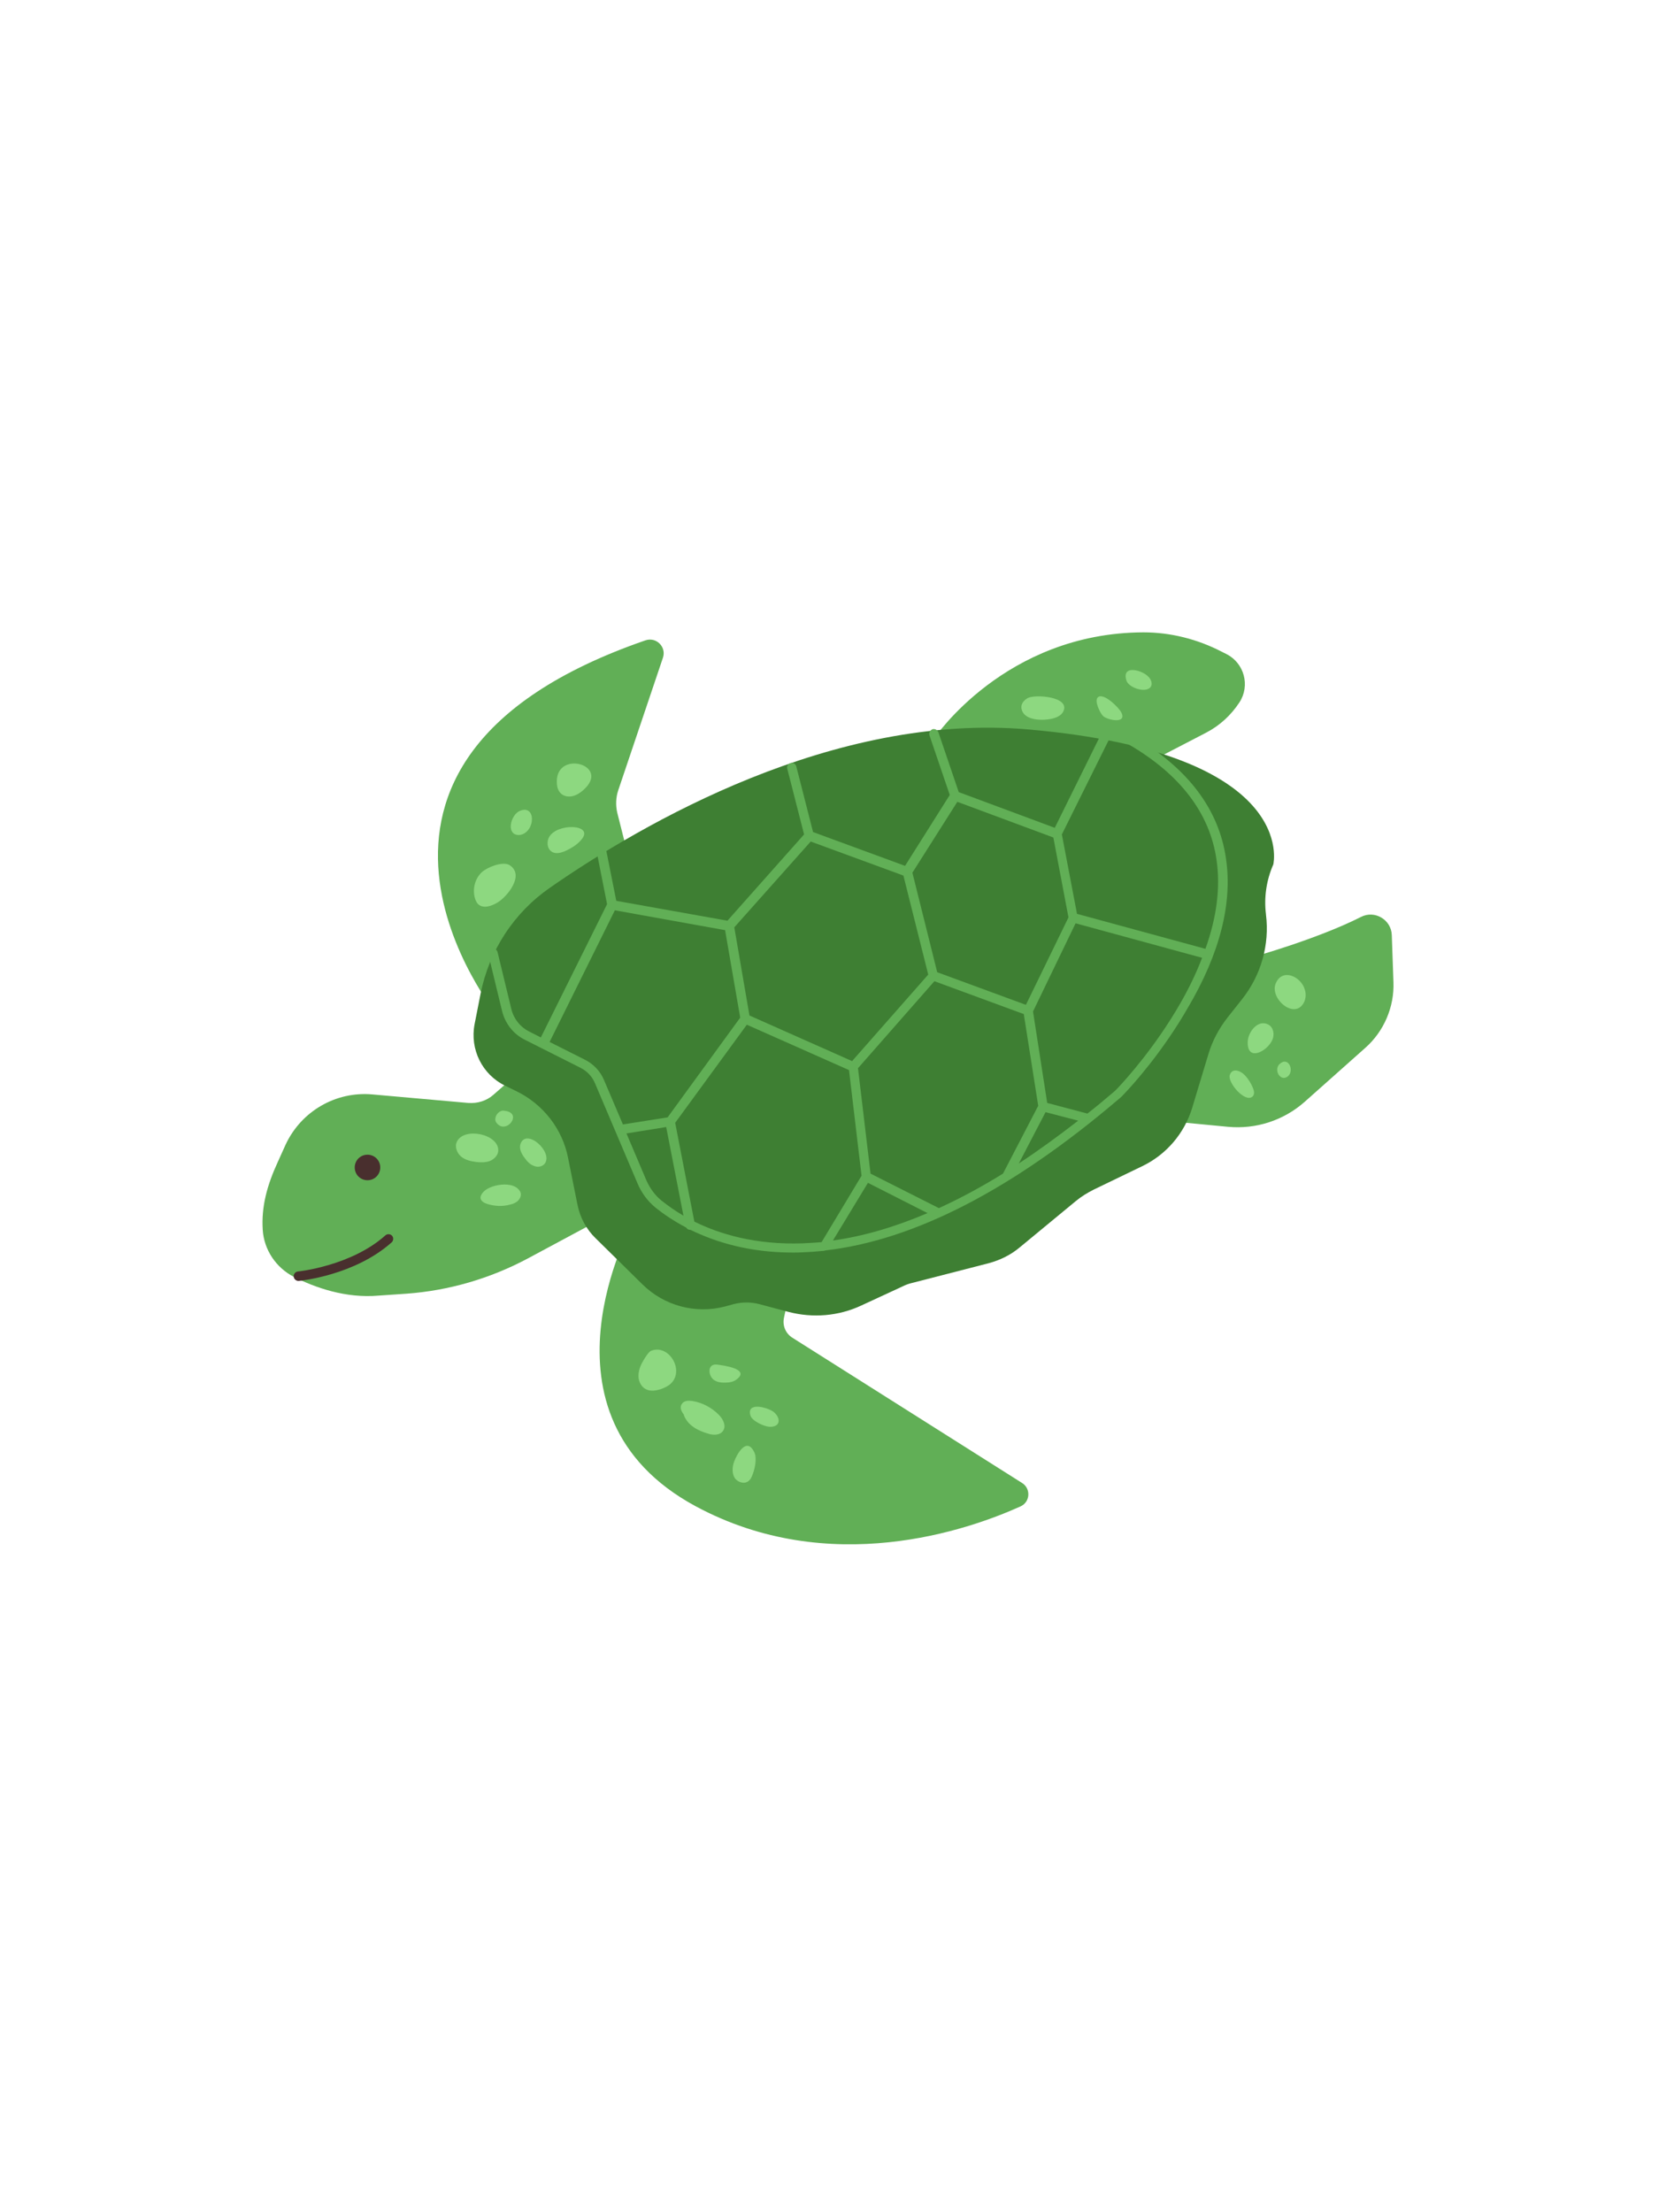<svg xmlns="http://www.w3.org/2000/svg" xmlns:xlink="http://www.w3.org/1999/xlink" width="450" zoomAndPan="magnify" viewBox="0 0 337.5 450" height="600" preserveAspectRatio="xMidYMid meet" version="1.0"><defs><clipPath id="452c51271c"><path d="M 53.086 128.629 L 283.742 128.629 L 283.742 315 L 53.086 315 Z M 53.086 128.629 " clip-rule="nonzero"/></clipPath></defs><g clip-path="url(#452c51271c)"><path fill="#61af56" d="M 101.223 206.613 C 101.223 206.613 59.316 155.121 131.293 130.262 C 133.508 129.492 135.625 131.609 134.855 133.82 L 125.762 160.793 C 125.281 162.234 125.23 163.82 125.57 165.312 L 128.07 175.219 Z M 128.695 248.73 C 128.695 248.73 107.047 287.773 141.492 306.379 C 168.773 321.094 196.969 311.234 207.602 306.43 C 209.574 305.562 209.766 302.82 207.938 301.668 L 161.172 272.098 C 159.824 271.234 159.152 269.648 159.488 268.059 L 161.363 259.359 Z M 105.504 218.199 L 100.406 222.672 C 99.012 223.922 97.133 224.5 95.258 224.355 L 75.77 222.625 C 68.312 221.949 61.289 226.039 58.113 232.816 L 56.527 236.328 C 54.312 241.137 53.156 245.461 53.445 250.125 C 53.688 254.211 56.141 257.867 59.797 259.742 C 63.984 261.859 70.285 264.164 77.117 263.539 L 82.699 263.156 C 91.312 262.531 99.684 260.078 107.285 256.039 L 124.125 247 L 125.039 219.836 Z M 235.508 154.156 L 245.324 149.062 C 248.113 147.621 250.422 145.504 252.156 142.859 C 254.367 139.445 253.117 134.879 249.508 133.051 L 248.547 132.57 C 243.637 130.023 238.152 128.629 232.621 128.629 C 204.379 128.723 190.039 150.215 190.039 150.215 Z M 236.758 227.961 L 249.844 229.211 C 255.523 229.738 261.152 227.914 265.434 224.113 L 277.75 213.152 C 281.551 209.785 283.668 204.836 283.477 199.785 L 283.141 190.219 C 283.043 187.094 279.676 185.074 276.883 186.516 C 267.84 191.082 254.801 194.691 254.801 194.691 Z M 236.758 227.961 " fill-opacity="1" fill-rule="nonzero"/></g><path fill="#3e7f33" d="M 96.555 208.297 L 97.758 202.191 C 99.492 193.391 104.543 185.652 111.906 180.555 C 130.668 167.523 169.594 144.879 209.285 148.387 C 264.52 153.246 259.035 175.844 259.035 175.844 C 257.641 179.016 257.109 182.523 257.543 185.988 L 257.543 186.035 C 258.312 192.188 256.531 198.391 252.684 203.246 L 249.75 206.949 C 248.016 209.16 246.668 211.66 245.852 214.355 L 242.531 225.363 C 240.945 230.559 237.289 234.836 232.43 237.191 L 222.566 241.953 C 221.219 242.625 219.965 243.395 218.812 244.355 L 207.457 253.73 C 205.629 255.27 203.465 256.328 201.156 256.953 L 185.469 260.992 C 184.844 261.137 184.219 261.375 183.641 261.664 L 175.223 265.559 C 170.602 267.723 165.359 268.156 160.402 266.859 L 154.438 265.27 C 152.754 264.84 150.973 264.84 149.289 265.27 L 147.508 265.754 C 141.492 267.34 135.094 265.609 130.668 261.234 L 121.141 251.855 C 119.266 250.031 118.016 247.676 117.484 245.078 L 115.562 235.508 C 114.406 229.645 110.508 224.645 105.121 222 L 102.762 220.844 C 98.098 218.586 95.547 213.441 96.555 208.297 Z M 96.555 208.297 " fill-opacity="1" fill-rule="nonzero"/><path fill="#492f2e" d="M 77.359 237.48 C 77.359 238.922 76.203 240.078 74.762 240.078 C 73.316 240.078 72.164 238.922 72.164 237.48 C 72.164 236.039 73.316 234.883 74.762 234.883 C 76.203 234.883 77.359 236.039 77.359 237.48 Z M 60.762 260.559 C 61.242 260.512 72.164 259.406 79.668 252.723 C 80.055 252.387 80.102 251.762 79.766 251.375 C 79.43 250.992 78.801 250.945 78.418 251.281 C 71.441 257.531 60.711 258.637 60.617 258.637 C 60.086 258.684 59.703 259.164 59.75 259.695 C 59.797 260.176 60.23 260.559 60.711 260.559 C 60.664 260.559 60.711 260.559 60.762 260.559 Z M 60.762 260.559 " fill-opacity="1" fill-rule="nonzero"/><path fill="#61af56" d="M 249.41 174.641 C 247.969 164.59 241.617 156.227 230.648 149.832 C 230.168 149.543 229.59 149.734 229.348 150.168 C 229.109 150.602 229.254 151.227 229.688 151.465 C 240.125 157.57 246.141 165.457 247.488 174.93 C 248.305 180.508 247.535 186.562 245.227 193.008 L 219.102 185.891 L 216.02 169.734 L 226.125 149.398 C 226.367 148.918 226.172 148.34 225.691 148.102 C 225.211 147.859 224.633 148.051 224.395 148.531 L 214.578 168.391 L 195.043 161.129 L 190.906 148.965 C 190.715 148.484 190.184 148.195 189.703 148.34 C 189.223 148.531 188.934 149.062 189.078 149.543 L 193.215 161.707 L 184.121 176.129 L 165.406 169.254 L 161.992 155.891 C 161.848 155.359 161.316 155.07 160.836 155.215 C 160.305 155.359 160.02 155.891 160.16 156.371 L 163.578 169.734 L 147.988 187.285 L 125.375 183.246 L 123.402 173.344 C 123.309 172.812 122.777 172.477 122.25 172.574 C 121.719 172.668 121.383 173.199 121.48 173.727 L 123.5 183.918 L 110.027 211.035 L 107.672 209.836 C 105.844 208.922 104.496 207.238 104.016 205.219 L 101.223 193.68 C 101.078 193.152 100.598 192.863 100.07 192.957 C 99.539 193.102 99.25 193.582 99.348 194.113 L 102.137 205.652 C 102.762 208.199 104.445 210.363 106.805 211.52 L 118.062 217.191 C 119.41 217.863 120.469 218.969 121.047 220.363 L 129.707 240.75 C 130.523 242.672 131.773 244.355 133.363 245.656 C 134.855 246.855 136.922 248.301 139.57 249.691 C 139.762 249.98 140.051 250.176 140.387 250.176 C 140.438 250.176 140.438 250.176 140.484 250.176 C 145.488 252.625 152.367 254.789 161.219 254.789 C 161.895 254.789 162.617 254.789 163.289 254.742 C 164.637 254.695 166.031 254.598 167.379 254.453 C 167.426 254.453 167.477 254.453 167.523 254.453 C 167.668 254.453 167.766 254.406 167.906 254.355 C 186 252.289 206.016 241.953 227.57 223.586 C 228.051 223.199 228.484 222.77 228.867 222.336 C 230.602 220.508 236.566 213.875 241.664 204.98 C 248.16 193.969 250.758 183.727 249.41 174.641 Z M 212.703 226.23 L 219.34 227.961 C 215.25 231.133 211.211 234.066 207.266 236.664 Z M 204.043 238.73 C 199.613 241.473 195.238 243.828 191.004 245.75 L 177.098 238.73 L 174.547 217.289 L 190.09 199.594 L 208.273 206.277 L 211.211 224.934 Z M 176.57 240.605 L 188.691 246.762 C 182.055 249.598 175.656 251.473 169.449 252.336 Z M 152.465 206.566 L 149.383 188.633 L 164.926 171.18 L 183.785 178.102 L 188.836 198.246 L 173.344 215.844 Z M 208.707 204.402 L 190.664 197.766 L 185.613 177.523 L 194.754 163.102 L 214.289 170.359 L 217.367 186.613 Z M 118.977 215.555 L 111.809 211.949 L 125.086 185.168 L 147.508 189.207 L 150.586 207 L 135.816 227.289 L 126.723 228.73 L 122.875 219.691 C 122.105 217.863 120.711 216.422 118.977 215.555 Z M 131.488 240.078 L 127.445 230.559 L 135.527 229.258 L 139.039 247.289 C 137.211 246.23 135.719 245.125 134.566 244.211 C 133.266 243.156 132.207 241.711 131.488 240.078 Z M 163.289 252.914 C 153.715 253.25 146.402 251.039 141.254 248.492 L 137.355 228.395 L 151.934 208.441 L 172.719 217.672 L 175.27 239.164 L 167.137 252.676 C 165.793 252.77 164.539 252.867 163.289 252.914 Z M 240.078 204.16 C 235.074 212.863 229.203 219.402 227.52 221.184 C 227.184 221.566 226.797 221.949 226.367 222.289 C 224.633 223.777 222.949 225.172 221.219 226.52 L 213.039 224.355 L 210.152 205.75 L 218.812 187.812 L 244.551 194.832 C 243.398 197.863 241.906 200.988 240.078 204.16 Z M 240.078 204.16 " fill-opacity="1" fill-rule="nonzero"/><path fill="#8dd880" d="M 99.73 236.133 C 98.867 236.473 97.855 236.473 96.941 236.375 C 95.836 236.23 94.68 235.992 93.812 235.27 C 92.949 234.547 92.465 233.25 92.949 232.238 C 94.391 229.211 101.414 230.652 101.367 234.02 C 101.367 234.934 100.598 235.75 99.73 236.133 Z M 102.57 225.941 C 102.234 225.844 101.656 225.988 101.176 226.566 C 100.789 227.047 100.598 227.77 100.934 228.297 C 102.859 231.086 106.613 226.328 102.57 225.941 M 110.848 236.664 C 112.531 234.309 107.094 229.402 105.891 232.672 C 105.555 233.633 106.082 234.691 106.707 235.508 C 107.188 236.184 107.766 236.855 108.586 237.145 C 109.305 237.48 110.316 237.387 110.848 236.664 Z M 105.844 242.434 C 104.59 239.98 99.441 240.941 98.191 242.625 C 97.953 242.961 97.711 243.297 97.758 243.684 C 97.809 244.309 98.48 244.691 99.059 244.887 C 100.598 245.367 102.234 245.461 103.773 245.031 C 104.398 244.887 105.023 244.645 105.457 244.164 C 105.891 243.684 106.129 243.012 105.844 242.434 Z M 101.223 183.582 C 103.195 182.383 106.805 178.004 103.676 175.988 C 102.281 175.074 98.816 176.516 97.809 177.621 C 96.555 178.969 96.125 180.938 96.605 182.668 C 96.75 183.148 96.941 183.633 97.324 183.969 C 98.383 184.883 100.02 184.305 101.223 183.582 Z M 111.711 170.266 C 111.184 171.227 111.277 172.621 112.242 173.246 C 113.105 173.824 114.309 173.438 115.223 173.004 C 116.426 172.43 117.582 171.707 118.398 170.648 C 120.758 167.621 113.348 167.379 111.711 170.266 Z M 105.844 169.832 C 108.969 169.207 109.066 163.582 105.793 164.93 C 104.59 165.41 103.773 167.188 103.918 168.391 C 103.965 168.68 104.016 168.965 104.207 169.207 C 104.496 169.734 105.215 169.93 105.844 169.832 Z M 118.688 160.695 C 124.512 155.504 112.625 152.281 113.301 159.543 C 113.348 160.215 113.59 160.891 114.07 161.371 C 114.695 161.996 115.656 162.141 116.477 161.945 C 117.293 161.754 118.062 161.273 118.688 160.695 Z M 207.793 143.629 C 207.699 144.398 208.133 145.215 208.805 145.648 C 209.43 146.082 210.246 146.273 211.02 146.367 C 211.98 146.465 212.895 146.418 213.855 146.227 C 214.82 146.031 215.879 145.602 216.309 144.734 C 217.801 141.707 210.633 141.176 209.094 141.992 C 208.469 142.332 207.891 142.906 207.793 143.629 Z M 228.145 144.977 C 227.664 143.965 224.488 140.793 223.336 141.848 C 222.566 142.57 223.816 145.07 224.395 145.648 C 225.355 146.512 229.254 147.281 228.145 144.977 Z M 233.727 137.762 C 232.523 136.32 228.098 135.07 229.156 138.438 C 229.59 139.832 232.812 140.984 233.969 139.879 C 234.547 139.301 234.258 138.34 233.727 137.762 Z M 265.289 203.871 C 265.676 203.055 265.723 202.141 265.434 201.277 C 264.711 198.68 260.863 196.805 259.516 200.074 C 258.266 203.152 263.414 207.574 265.289 203.871 Z M 258.074 208.441 C 255.906 207.238 253.934 209.93 253.84 211.805 C 253.598 216.086 257.785 213.922 258.844 211.52 C 259.324 210.461 259.082 209.016 258.074 208.441 Z M 254.801 223.059 C 255.281 222.625 255.137 221.902 254.898 221.324 C 254.512 220.363 253.934 219.449 253.262 218.73 C 252.348 217.77 250.664 217.145 250.184 218.68 C 249.699 220.219 253.309 224.402 254.801 223.059 Z M 260.332 216.422 C 259.035 217.625 260.477 220.125 261.969 218.969 C 263.414 217.816 262.113 214.789 260.332 216.422 Z M 132.402 274.793 C 131.969 275.031 131.293 275.992 130.715 277.051 C 130.188 277.965 129.852 279.023 129.898 280.078 C 129.945 281.137 130.523 282.195 131.488 282.629 C 132.402 283.062 133.461 282.867 134.422 282.582 C 135.191 282.293 135.961 281.957 136.539 281.379 C 139.281 278.637 136.008 273.301 132.402 274.793 C 132.688 274.793 132.977 274.793 133.266 274.793 M 139.09 287.773 C 139.859 289.938 141.977 291.043 144.188 291.668 C 145.199 291.957 146.449 291.957 147.074 291.09 C 147.797 290.082 147.125 288.688 146.258 287.82 C 144.812 286.332 142.891 285.32 140.867 284.984 C 140.148 284.887 139.234 284.887 138.801 285.465 C 137.066 287.531 143.035 291.043 144.719 291.379 M 149.625 280.754 C 153.043 278.445 146.93 277.723 145.871 277.578 C 143.754 277.34 144.043 280.031 145.391 280.801 C 146.113 281.234 146.98 281.281 147.797 281.234 C 148.422 281.234 149.098 281.09 149.625 280.754 Z M 157.371 287.195 C 156.168 286.281 151.84 285.082 152.656 287.918 C 152.992 289.07 155.398 290.129 156.457 290.227 C 157.129 290.273 157.902 290.129 158.238 289.602 C 158.719 288.781 158.094 287.773 157.371 287.195 Z M 152.992 300.227 C 153.523 299.023 154.051 296.715 153.473 295.465 C 151.887 292.051 149.816 295.945 149.289 297.484 C 148.953 298.543 148.902 299.746 149.48 300.66 C 150.105 301.57 151.5 301.957 152.32 301.234 C 152.656 300.945 152.848 300.609 152.992 300.227 Z M 152.992 300.227 " fill-opacity="1" fill-rule="nonzero"/></svg>